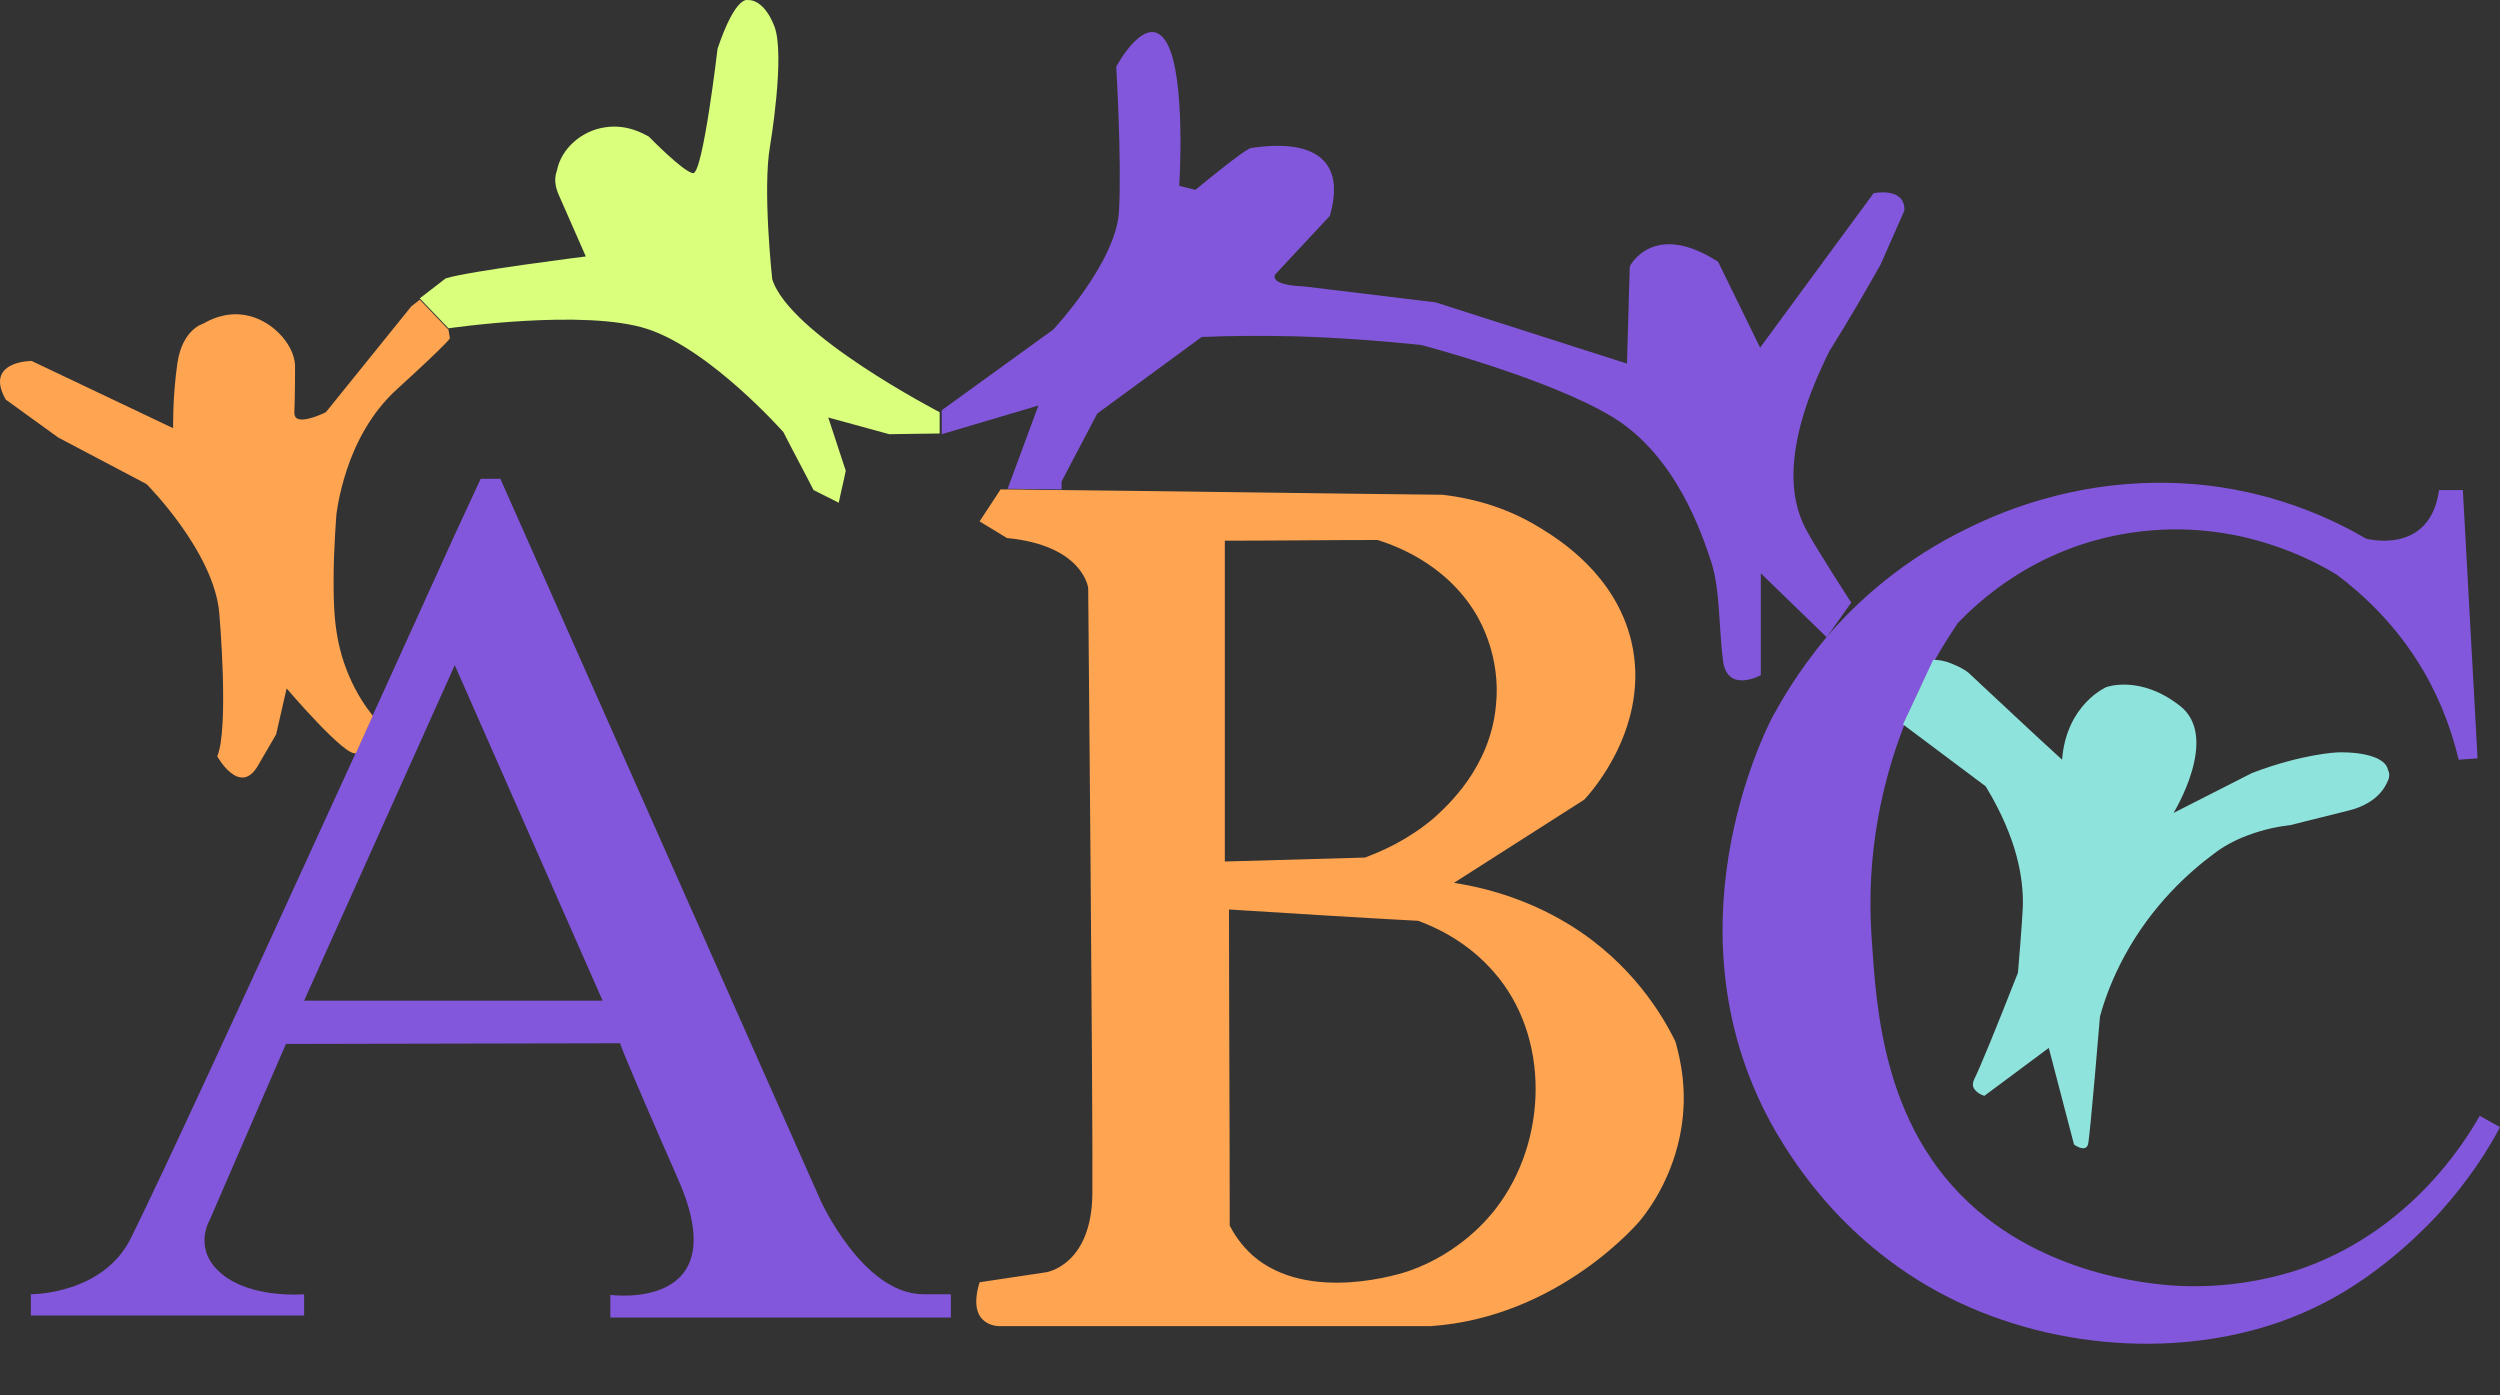 <svg width="43" height="24" viewBox="0 0 43 24" fill="none" xmlns="http://www.w3.org/2000/svg">
<rect x="0" y="0" width="43" height="24" fill="#333333" stroke="none"/>
<path d="M15.873 22.261C14.836 22.249 14.113 20.646 14.113 20.646L8.606 8.235H8.268L7.822 9.197L6.533 12.036L6.412 12.3L6.123 12.941L4.545 16.387C4.545 16.387 2.749 20.303 2.255 21.288C1.773 22.272 0.531 22.261 0.531 22.261V22.627H5.231V22.261C5.231 22.261 4.34 22.341 3.821 21.917C3.303 21.494 3.604 20.99 3.604 20.99L4.918 17.956L10.666 17.944C10.666 17.944 10.666 18.013 11.667 20.291C12.667 22.57 10.498 22.272 10.498 22.272V22.662H16.355V22.261H15.873ZM5.231 17.211L7.822 11.441L10.365 17.211H5.231Z" fill="#8357DB"/>
<path d="M28.816 17.91C28.611 17.498 28.093 16.582 26.996 15.906C26.213 15.425 25.453 15.254 25.008 15.185C25.755 14.704 26.502 14.235 27.249 13.754C27.369 13.628 28.406 12.471 28.056 11.017C27.779 9.884 26.827 9.288 26.514 9.094C25.839 8.67 25.188 8.555 24.815 8.51C22.633 8.487 20.44 8.452 18.259 8.429H18.247C17.897 8.429 17.56 8.418 17.21 8.418L16.849 8.968L17.319 9.254C18.632 9.38 18.717 10.113 18.717 10.113C18.717 10.113 18.801 19.295 18.789 20.532C18.777 21.768 17.994 21.883 17.994 21.883L16.849 22.055C16.608 22.845 17.21 22.81 17.21 22.81H24.598C26.827 22.662 28.213 20.99 28.213 20.99C28.418 20.738 28.779 20.2 28.912 19.444C29.033 18.757 28.9 18.208 28.816 17.91ZM21.055 9.3C21.934 9.3 22.814 9.288 23.694 9.288C23.911 9.357 24.851 9.655 25.393 10.571C25.465 10.697 25.815 11.303 25.731 12.128C25.634 13.204 24.887 13.868 24.658 14.074C24.212 14.452 23.754 14.647 23.477 14.75C22.67 14.773 21.862 14.796 21.067 14.818V9.3H21.055ZM25.731 20.784C25.61 20.944 25.116 21.551 24.236 21.86C24.14 21.894 22.513 22.433 21.549 21.597C21.344 21.413 21.223 21.219 21.151 21.081C21.151 19.272 21.139 17.452 21.139 15.643C22.224 15.711 23.308 15.78 24.393 15.838C24.706 15.952 25.248 16.204 25.694 16.719C26.671 17.83 26.622 19.627 25.731 20.784Z" fill="#FFA551"/>
<path d="M43 19.387C42.795 19.776 42.47 20.291 41.976 20.841C41.831 21.001 41.036 21.872 39.951 22.421C38.167 23.337 35.818 23.326 33.889 22.49C31.804 21.585 30.84 19.959 30.551 19.479C28.575 16.067 30.37 12.563 30.479 12.345C30.611 12.105 30.901 11.578 31.407 10.971C31.949 10.33 32.756 9.609 33.877 9.071C34.395 8.819 35.926 8.12 37.963 8.349C39.228 8.498 40.168 8.956 40.698 9.265C40.698 9.265 41.795 9.563 41.952 8.429H42.361L42.614 13.044L42.289 13.067C42.193 12.666 42.024 12.128 41.686 11.544C41.204 10.719 40.602 10.193 40.192 9.884C39.867 9.689 38.505 8.887 36.661 9.162C34.95 9.414 33.95 10.433 33.672 10.719C33.576 10.868 33.419 11.097 33.263 11.383C33.094 11.681 32.913 12.059 32.744 12.494C32.383 13.433 32.094 14.658 32.19 16.101C32.274 17.337 32.371 19.547 34.178 20.956C35.625 22.078 37.408 22.123 37.673 22.123C38.589 22.135 39.288 21.917 39.505 21.849C41.397 21.219 42.361 19.707 42.651 19.192L43 19.387Z" fill="#8357DB"/>
<path d="M41.048 13.479C40.903 13.777 40.578 13.891 40.457 13.925C40.108 14.017 39.758 14.097 39.409 14.189C39.216 14.212 38.951 14.257 38.65 14.372C38.408 14.463 38.216 14.578 38.083 14.681C37.649 15.002 37.011 15.574 36.541 16.444C36.336 16.822 36.203 17.177 36.119 17.486C36.119 17.486 35.95 19.536 35.914 19.685C35.866 19.833 35.673 19.685 35.673 19.685L35.239 18.024L34.13 18.849C34.058 18.826 33.962 18.769 33.938 18.688C33.925 18.631 33.95 18.574 33.962 18.551C34.034 18.414 34.323 17.715 34.709 16.73C34.709 16.73 34.781 15.883 34.793 15.597C34.805 15.128 34.709 14.441 34.154 13.525C33.684 13.17 33.202 12.815 32.732 12.46L33.251 11.349C33.335 11.349 33.443 11.361 33.576 11.418C33.696 11.464 33.793 11.521 33.853 11.567C34.395 12.07 34.926 12.574 35.468 13.067C35.54 12.116 36.227 11.819 36.227 11.819C36.227 11.819 36.806 11.601 37.493 12.139C38.192 12.677 37.384 13.983 37.384 13.983L38.734 13.296C39.602 12.964 40.204 12.941 40.204 12.941C40.686 12.929 41.036 13.044 41.072 13.238C41.12 13.33 41.084 13.41 41.048 13.479Z" fill="#8FE3DD"/>
<path d="M31.467 6.037C30.66 7.651 30.78 8.567 31.057 9.094C31.238 9.437 31.841 10.364 31.841 10.364L31.419 10.96L30.286 9.861V11.613C30.286 11.613 29.707 11.933 29.635 11.361C29.563 10.8 29.587 10.124 29.43 9.655C29.274 9.185 28.828 7.834 27.731 7.17C26.634 6.506 24.441 5.933 24.441 5.933C23.778 5.865 23.055 5.808 22.284 5.785C21.718 5.773 21.187 5.773 20.669 5.796L18.873 7.113L18.259 8.281V8.418H18.247L17.331 8.407L17.861 6.975L16.198 7.468V7.056L18.114 5.67C18.114 5.67 19.199 4.514 19.247 3.632C19.295 2.75 19.199 1.147 19.199 1.147C19.199 1.147 19.729 0.151 20.067 0.735C20.404 1.319 20.283 3.197 20.283 3.197L20.561 3.266C20.561 3.266 21.428 2.544 21.525 2.544C21.609 2.544 23.308 2.189 22.874 3.712L21.934 4.72C21.934 4.72 21.802 4.903 22.428 4.926L24.694 5.201L27.984 6.254L28.032 4.582C28.032 4.582 28.43 3.781 29.551 4.502L30.274 5.979L32.226 3.323C32.226 3.323 32.769 3.208 32.756 3.621L32.347 4.548C32.057 5.063 31.768 5.556 31.467 6.037Z" fill="#8357DB"/>
<path d="M16.162 7.09V7.456L15.294 7.468L14.246 7.181L14.547 8.097C14.511 8.281 14.463 8.464 14.427 8.647C14.282 8.578 14.137 8.498 13.993 8.429C13.824 8.097 13.643 7.765 13.475 7.433C13.475 7.433 12.221 6.014 11.136 5.659C10.052 5.304 7.714 5.647 7.714 5.647L7.22 5.132L7.666 4.788C8.063 4.663 10.076 4.411 10.076 4.411C10.076 4.411 10.076 4.411 9.618 3.369C9.498 3.105 9.57 2.979 9.582 2.922C9.654 2.567 9.992 2.247 10.413 2.189C10.787 2.132 11.076 2.304 11.161 2.35C11.161 2.35 11.751 2.957 11.92 2.979C12.089 3.002 12.342 0.838 12.342 0.838C12.655 -0.089 12.86 0.002 12.86 0.002C12.86 0.002 13.125 -0.043 13.318 0.449C13.511 0.941 13.245 2.51 13.245 2.51C13.113 3.254 13.282 4.8 13.282 4.8C13.571 5.75 16.162 7.09 16.162 7.09Z" fill="#DAFF7C"/>
<path d="M7.738 5.819C7.738 5.819 7.738 5.865 6.834 6.689C6.376 7.101 6.111 7.639 5.967 8.075C5.822 8.51 5.786 8.853 5.786 8.853C5.786 8.853 5.738 9.46 5.738 9.941C5.738 10.445 5.738 11.006 6.003 11.624C6.135 11.933 6.292 12.162 6.412 12.311L6.123 12.952C5.954 13.044 4.93 11.841 4.93 11.841L4.749 12.632C4.749 12.632 4.749 12.632 4.436 13.17C4.123 13.708 3.737 13.009 3.737 13.009C3.942 12.517 3.773 10.559 3.773 10.559C3.689 9.494 2.52 8.326 2.52 8.326L1.001 7.525L0.098 6.872C-0.276 6.208 0.543 6.208 0.543 6.208L2.978 7.365C2.978 7.365 2.966 6.849 3.05 6.254C3.135 5.659 3.496 5.567 3.496 5.567C3.592 5.51 3.87 5.361 4.207 5.418C4.653 5.487 5.051 5.899 5.075 6.277C5.075 6.357 5.075 6.804 5.063 7.09C5.063 7.113 5.063 7.147 5.087 7.181C5.195 7.296 5.605 7.09 5.605 7.09L7.075 5.269L7.22 5.155L7.714 5.67L7.738 5.819Z" fill="#FFA551"/>
</svg>

